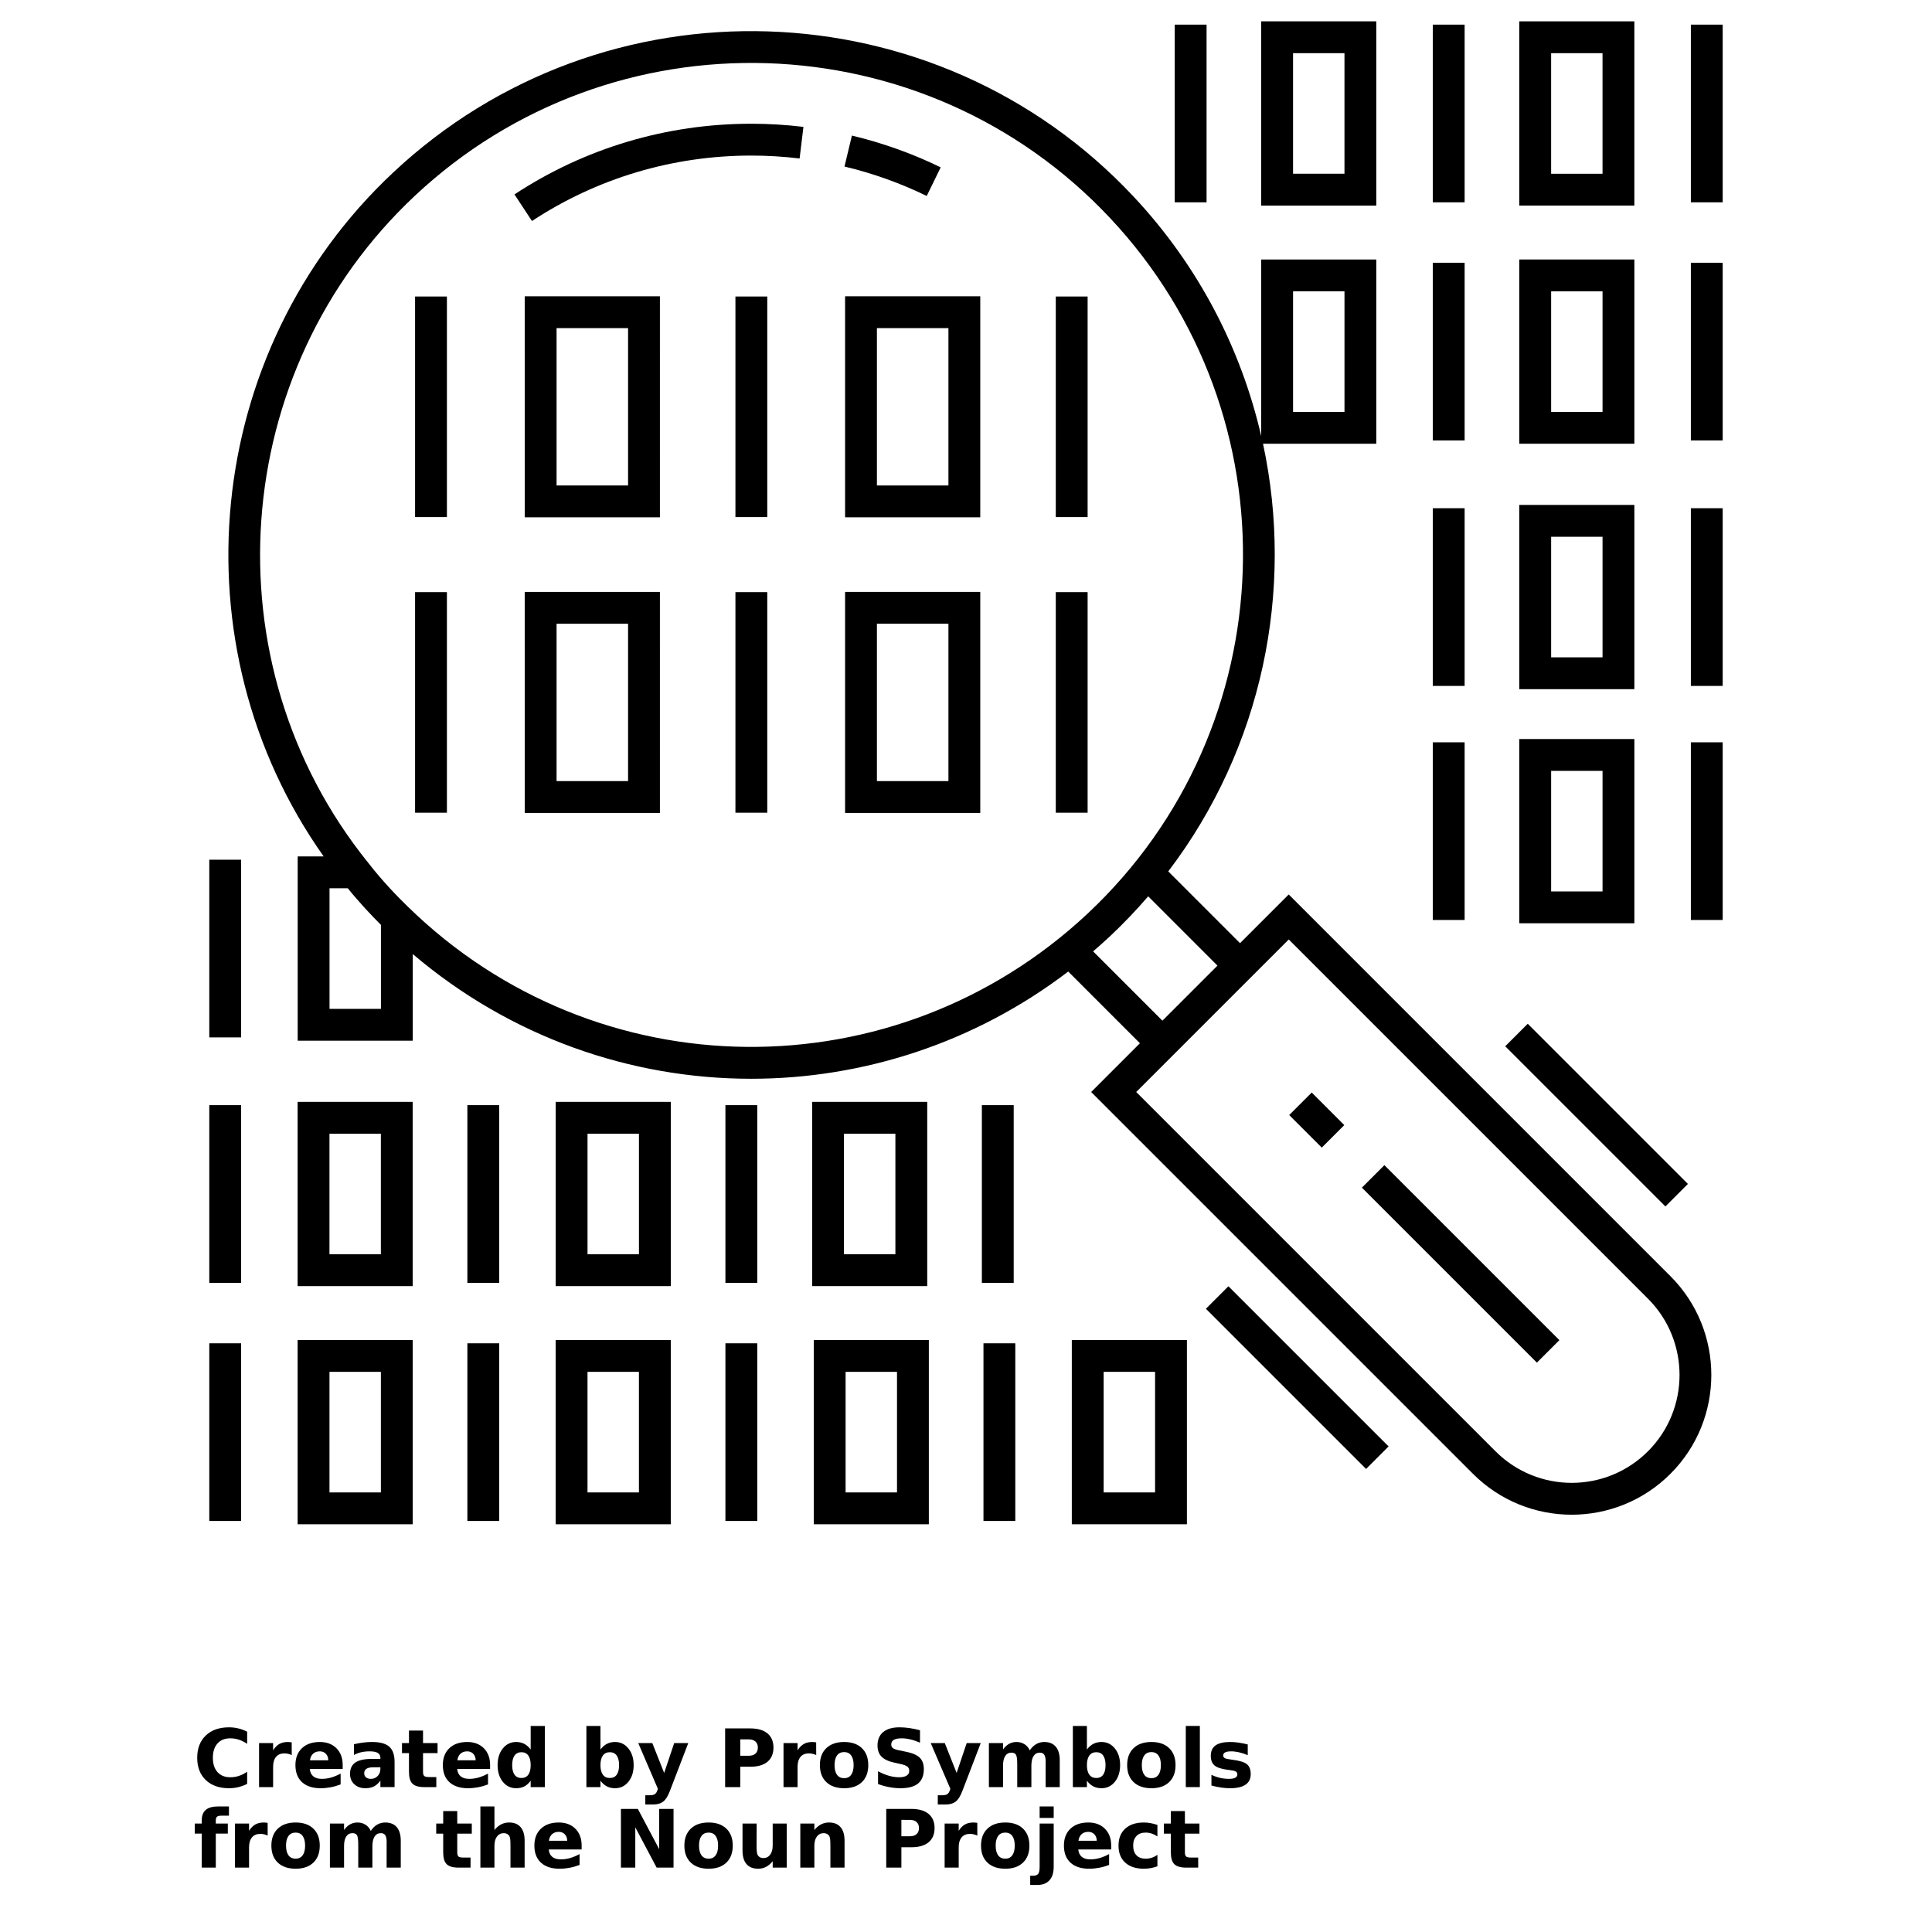 <?xml version="1.0" encoding="UTF-8"?>
<svg width="700pt" height="700pt" version="1.1" viewBox="0 0 700 700" xmlns="http://www.w3.org/2000/svg" xmlns:xlink="http://www.w3.org/1999/xlink">
 <defs>
  <symbol id="u" overflow="visible">
   <path d="m19.547-1.172c-1.012 0.523-2.062 0.914-3.156 1.172-1.094 0.27-2.234 0.406-3.422 0.406-3.543 0-6.352-0.988-8.422-2.969-2.062-1.977-3.094-4.66-3.094-8.047 0-3.406 1.031-6.098 3.094-8.078 2.07-1.977 4.879-2.969 8.422-2.969 1.188 0 2.328 0.137 3.422 0.406 1.094 0.262 2.144 0.656 3.156 1.188v4.391c-1.023-0.688-2.027-1.191-3.016-1.516-0.98-0.32-2.016-0.484-3.109-0.484-1.961 0-3.5 0.625-4.625 1.875-1.117 1.25-1.672 2.981-1.672 5.188 0 2.188 0.555 3.914 1.672 5.172 1.125 1.25 2.664 1.875 4.625 1.875 1.094 0 2.129-0.16 3.109-0.484 0.988-0.32 1.992-0.828 3.016-1.516z"/>
  </symbol>
  <symbol id="c" overflow="visible">
   <path d="m14.297-11.609c-0.449-0.207-0.891-0.359-1.328-0.453-0.438-0.102-0.883-0.156-1.328-0.156-1.312 0-2.324 0.422-3.031 1.266-0.711 0.836-1.062 2.039-1.062 3.609v7.344h-5.094v-15.953h5.094v2.625c0.656-1.051 1.406-1.816 2.25-2.297 0.852-0.477 1.875-0.719 3.062-0.719 0.176 0 0.363 0.012 0.562 0.031 0.195 0.012 0.484 0.043 0.859 0.094z"/>
  </symbol>
  <symbol id="b" overflow="visible">
   <path d="m18.375-8.016v1.453h-11.922c0.125 1.199 0.555 2.094 1.297 2.688 0.738 0.594 1.773 0.891 3.109 0.891 1.07 0 2.172-0.156 3.297-0.469 1.125-0.32 2.281-0.805 3.469-1.453v3.938c-1.211 0.461-2.418 0.805-3.625 1.031-1.211 0.227-2.414 0.344-3.609 0.344-2.898 0-5.148-0.727-6.75-2.188-1.594-1.469-2.391-3.531-2.391-6.188 0-2.594 0.785-4.633 2.359-6.125 1.57-1.5 3.734-2.25 6.484-2.25 2.508 0 4.516 0.758 6.016 2.266 1.508 1.512 2.266 3.531 2.266 6.062zm-5.234-1.703c0-0.969-0.289-1.75-0.859-2.344-0.562-0.594-1.297-0.891-2.203-0.891-0.992 0-1.797 0.281-2.422 0.844-0.617 0.555-0.996 1.352-1.141 2.391z"/>
  </symbol>
  <symbol id="j" overflow="visible">
   <path d="m9.594-7.172c-1.062 0-1.867 0.184-2.406 0.547-0.531 0.355-0.797 0.883-0.797 1.578 0 0.648 0.211 1.152 0.641 1.516 0.438 0.367 1.039 0.547 1.812 0.547 0.957 0 1.766-0.344 2.422-1.031s0.984-1.547 0.984-2.578v-0.578zm7.797-1.938v9.109h-5.141v-2.359c-0.688 0.969-1.461 1.672-2.312 2.109-0.855 0.438-1.891 0.656-3.109 0.656-1.656 0-3-0.477-4.031-1.438-1.031-0.969-1.547-2.219-1.547-3.75 0-1.875 0.641-3.25 1.922-4.125 1.289-0.875 3.316-1.312 6.078-1.312h3v-0.391c0-0.812-0.32-1.406-0.953-1.781-0.637-0.375-1.633-0.562-2.984-0.562-1.086 0-2.102 0.109-3.047 0.328-0.938 0.219-1.809 0.547-2.609 0.984v-3.891c1.082-0.258 2.176-0.457 3.281-0.594 1.102-0.145 2.207-0.219 3.312-0.219 2.875 0 4.945 0.57 6.219 1.703 1.281 1.137 1.922 2.981 1.922 5.531z"/>
  </symbol>
  <symbol id="d" overflow="visible">
   <path d="m8.016-20.484v4.531h5.266v3.641h-5.266v6.766c0 0.742 0.145 1.246 0.438 1.516 0.301 0.262 0.891 0.391 1.766 0.391h2.609v3.641h-4.359c-2.023 0-3.453-0.414-4.297-1.25-0.836-0.844-1.25-2.273-1.25-4.297v-6.766h-2.531v-3.641h2.531v-4.531z"/>
  </symbol>
  <symbol id="i" overflow="visible">
   <path d="m13.297-13.625v-8.531h5.141v22.156h-5.141v-2.312c-0.699 0.949-1.469 1.641-2.312 2.078-0.844 0.426-1.824 0.641-2.938 0.641-1.969 0-3.586-0.773-4.844-2.328-1.262-1.562-1.891-3.578-1.891-6.047 0-2.457 0.629-4.469 1.891-6.031 1.258-1.562 2.875-2.344 4.844-2.344 1.102 0 2.078 0.227 2.922 0.672 0.852 0.438 1.629 1.121 2.328 2.047zm-3.359 10.328c1.094 0 1.926-0.395 2.5-1.188 0.57-0.801 0.859-1.961 0.859-3.484 0-1.508-0.289-2.664-0.859-3.469-0.574-0.801-1.406-1.203-2.5-1.203-1.086 0-1.914 0.402-2.484 1.203-0.574 0.805-0.859 1.961-0.859 3.469 0 1.523 0.285 2.684 0.859 3.484 0.57 0.793 1.398 1.188 2.484 1.188z"/>
  </symbol>
  <symbol id="g" overflow="visible">
   <path d="m10.938-3.297c1.094 0 1.926-0.395 2.5-1.188 0.57-0.801 0.859-1.961 0.859-3.484 0-1.508-0.289-2.664-0.859-3.469-0.574-0.801-1.406-1.203-2.5-1.203s-1.934 0.402-2.516 1.203c-0.586 0.805-0.875 1.961-0.875 3.469 0 1.512 0.289 2.668 0.875 3.469 0.582 0.805 1.422 1.203 2.516 1.203zm-3.391-10.328c0.707-0.926 1.488-1.609 2.344-2.047 0.852-0.445 1.832-0.672 2.938-0.672 1.969 0 3.582 0.781 4.844 2.344 1.27 1.562 1.906 3.574 1.906 6.031 0 2.469-0.637 4.484-1.906 6.047-1.262 1.555-2.875 2.328-4.844 2.328-1.105 0-2.086-0.219-2.938-0.656-0.855-0.438-1.637-1.125-2.344-2.062v2.312h-5.094v-22.156h5.094z"/>
  </symbol>
  <symbol id="f" overflow="visible">
   <path d="m0.359-15.953h5.094l4.297 10.828 3.641-10.828h5.094l-6.703 17.469c-0.68 1.77-1.465 3.008-2.359 3.719-0.898 0.707-2.078 1.062-3.547 1.062h-2.953v-3.344h1.594c0.863 0 1.492-0.141 1.891-0.422 0.395-0.273 0.703-0.766 0.922-1.484l0.141-0.438z"/>
  </symbol>
  <symbol id="e" overflow="visible">
   <path d="m2.672-21.266h9.109c2.707 0 4.785 0.605 6.234 1.812 1.445 1.199 2.172 2.906 2.172 5.125 0 2.231-0.727 3.949-2.172 5.156-1.449 1.199-3.527 1.797-6.234 1.797h-3.625v7.375h-5.484zm5.484 3.969v5.938h3.047c1.062 0 1.879-0.254 2.453-0.766 0.582-0.52 0.875-1.254 0.875-2.203 0-0.945-0.293-1.676-0.875-2.188-0.574-0.52-1.391-0.781-2.453-0.781z"/>
  </symbol>
  <symbol id="a" overflow="visible">
   <path d="m10.047-12.688c-1.137 0-2 0.406-2.594 1.219s-0.891 1.98-0.891 3.5c0 1.531 0.297 2.703 0.891 3.516s1.457 1.219 2.594 1.219c1.102 0 1.945-0.406 2.531-1.219 0.594-0.812 0.891-1.984 0.891-3.516 0-1.52-0.297-2.688-0.891-3.5-0.586-0.812-1.43-1.219-2.531-1.219zm0-3.656c2.738 0 4.879 0.746 6.422 2.234 1.539 1.48 2.312 3.527 2.312 6.141 0 2.625-0.773 4.68-2.312 6.156-1.543 1.48-3.684 2.219-6.422 2.219-2.762 0-4.918-0.738-6.469-2.219-1.555-1.477-2.328-3.531-2.328-6.156 0-2.613 0.773-4.66 2.328-6.141 1.551-1.488 3.707-2.234 6.469-2.234z"/>
  </symbol>
  <symbol id="t" overflow="visible">
   <path d="m17.484-20.594v4.5c-1.18-0.52-2.324-0.91-3.438-1.172-1.105-0.27-2.152-0.406-3.141-0.406-1.312 0-2.281 0.184-2.906 0.547-0.625 0.355-0.938 0.914-0.938 1.672 0 0.574 0.207 1.023 0.625 1.344 0.426 0.312 1.195 0.586 2.312 0.812l2.328 0.469c2.363 0.469 4.047 1.188 5.047 2.156s1.5 2.352 1.5 4.141c0 2.344-0.699 4.09-2.094 5.234-1.387 1.137-3.512 1.703-6.375 1.703-1.344 0-2.699-0.133-4.062-0.391-1.355-0.25-2.711-0.625-4.062-1.125v-4.625c1.352 0.719 2.664 1.262 3.938 1.625 1.27 0.367 2.492 0.547 3.672 0.547 1.195 0 2.113-0.195 2.75-0.594 0.633-0.395 0.953-0.969 0.953-1.719 0-0.656-0.219-1.164-0.656-1.531-0.43-0.363-1.289-0.688-2.578-0.969l-2.125-0.469c-2.125-0.457-3.684-1.18-4.672-2.172-0.98-1-1.469-2.348-1.469-4.047 0-2.113 0.68-3.738 2.047-4.875 1.375-1.145 3.344-1.719 5.906-1.719 1.164 0 2.363 0.09 3.594 0.266 1.238 0.18 2.519 0.445 3.844 0.797z"/>
  </symbol>
  <symbol id="h" overflow="visible">
   <path d="m17.234-13.297c0.645-0.988 1.41-1.742 2.297-2.266 0.895-0.52 1.875-0.781 2.938-0.781 1.832 0 3.227 0.57 4.188 1.703 0.957 1.125 1.438 2.766 1.438 4.922v9.719h-5.125v-8.312-0.391c0.008-0.133 0.016-0.32 0.016-0.562 0-1.133-0.168-1.953-0.5-2.453-0.324-0.508-0.859-0.766-1.609-0.766-0.969 0-1.719 0.402-2.25 1.203-0.523 0.793-0.793 1.945-0.812 3.453v7.828h-5.125v-8.312c0-1.77-0.152-2.906-0.453-3.406-0.305-0.508-0.844-0.766-1.625-0.766-0.98 0-1.734 0.402-2.266 1.203-0.531 0.805-0.797 1.949-0.797 3.438v7.844h-5.125v-15.953h5.125v2.328c0.625-0.895 1.344-1.57 2.156-2.031 0.812-0.457 1.707-0.688 2.688-0.688 1.102 0 2.078 0.266 2.922 0.797s1.484 1.281 1.922 2.25z"/>
  </symbol>
  <symbol id="s" overflow="visible">
   <path d="m2.453-22.156h5.094v22.156h-5.094z"/>
  </symbol>
  <symbol id="r" overflow="visible">
   <path d="m14.906-15.453v3.875c-1.086-0.457-2.137-0.801-3.156-1.031-1.012-0.227-1.969-0.344-2.875-0.344-0.969 0-1.688 0.125-2.156 0.375-0.469 0.242-0.703 0.609-0.703 1.109 0 0.406 0.176 0.719 0.531 0.938 0.352 0.219 0.992 0.383 1.922 0.484l0.891 0.141c2.613 0.324 4.367 0.867 5.266 1.625 0.906 0.762 1.359 1.953 1.359 3.578 0 1.699-0.633 2.977-1.891 3.828-1.25 0.855-3.121 1.281-5.609 1.281-1.055 0-2.141-0.086-3.266-0.25-1.125-0.156-2.281-0.398-3.469-0.734v-3.875c1.02 0.492 2.062 0.859 3.125 1.109 1.07 0.242 2.16 0.359 3.266 0.359 0.988 0 1.734-0.133 2.234-0.406 0.508-0.27 0.766-0.676 0.766-1.219 0-0.457-0.18-0.797-0.531-1.016-0.344-0.227-1.031-0.406-2.062-0.531l-0.891-0.109c-2.273-0.281-3.867-0.805-4.781-1.578-0.906-0.77-1.359-1.941-1.359-3.516 0-1.688 0.578-2.938 1.734-3.75 1.156-0.82 2.93-1.234 5.328-1.234 0.938 0 1.922 0.074 2.953 0.219 1.039 0.148 2.164 0.371 3.375 0.672z"/>
  </symbol>
  <symbol id="q" overflow="visible">
   <path d="m12.953-22.156v3.344h-2.828c-0.719 0-1.227 0.133-1.516 0.391-0.281 0.262-0.422 0.715-0.422 1.359v1.109h4.359v3.641h-4.359v12.312h-5.094v-12.312h-2.531v-3.641h2.531v-1.109c0-1.738 0.484-3.019 1.453-3.844 0.969-0.832 2.469-1.25 4.5-1.25z"/>
  </symbol>
  <symbol id="p" overflow="visible">
   <path d="m18.484-9.719v9.719h-5.125v-7.406c0-1.395-0.031-2.352-0.094-2.875-0.062-0.52-0.168-0.906-0.312-1.156-0.199-0.332-0.469-0.586-0.812-0.766-0.344-0.188-0.734-0.281-1.172-0.281-1.062 0-1.902 0.414-2.516 1.234-0.605 0.812-0.906 1.949-0.906 3.406v7.844h-5.094v-22.156h5.094v8.531c0.77-0.926 1.586-1.609 2.453-2.047 0.863-0.445 1.816-0.672 2.859-0.672 1.844 0 3.238 0.57 4.188 1.703 0.957 1.125 1.438 2.766 1.438 4.922z"/>
  </symbol>
  <symbol id="o" overflow="visible">
   <path d="m2.672-21.266h6.125l7.734 14.578v-14.578h5.203v21.266h-6.125l-7.734-14.594v14.594h-5.203z"/>
  </symbol>
  <symbol id="n" overflow="visible">
   <path d="m2.281-6.203v-9.75h5.125v1.594c0 0.867-0.008 1.953-0.016 3.266-0.012 1.305-0.016 2.172-0.016 2.609 0 1.281 0.031 2.203 0.094 2.766 0.07 0.562 0.188 0.977 0.344 1.234 0.219 0.336 0.492 0.59 0.828 0.766 0.332 0.18 0.719 0.266 1.156 0.266 1.062 0 1.895-0.406 2.5-1.219 0.613-0.812 0.922-1.945 0.922-3.406v-7.875h5.094v15.953h-5.094v-2.312c-0.773 0.938-1.59 1.625-2.453 2.062-0.855 0.438-1.797 0.656-2.828 0.656-1.844 0-3.25-0.562-4.219-1.688-0.961-1.133-1.438-2.773-1.438-4.922z"/>
  </symbol>
  <symbol id="m" overflow="visible">
   <path d="m18.484-9.719v9.719h-5.125v-7.438c0-1.375-0.031-2.32-0.094-2.844-0.062-0.52-0.168-0.906-0.312-1.156-0.199-0.332-0.469-0.586-0.812-0.766-0.344-0.188-0.734-0.281-1.172-0.281-1.062 0-1.902 0.414-2.516 1.234-0.605 0.812-0.906 1.949-0.906 3.406v7.844h-5.094v-15.953h5.094v2.328c0.77-0.926 1.586-1.609 2.453-2.047 0.863-0.445 1.816-0.672 2.859-0.672 1.844 0 3.238 0.57 4.188 1.703 0.957 1.125 1.438 2.766 1.438 4.922z"/>
  </symbol>
  <symbol id="l" overflow="visible">
   <path d="m2.453-15.953h5.094v15.672c0 2.133-0.516 3.766-1.547 4.891-1.023 1.125-2.508 1.688-4.453 1.688h-2.516v-3.344h0.891c0.969 0 1.629-0.219 1.984-0.656 0.363-0.438 0.547-1.297 0.547-2.578zm0-6.203h5.094v4.156h-5.094z"/>
  </symbol>
  <symbol id="k" overflow="visible">
   <path d="m15.344-15.453v4.156c-0.699-0.469-1.398-0.816-2.094-1.047-0.699-0.227-1.422-0.344-2.172-0.344-1.43 0-2.539 0.418-3.328 1.25-0.793 0.824-1.188 1.98-1.188 3.469 0 1.5 0.395 2.668 1.188 3.5 0.789 0.824 1.898 1.234 3.328 1.234 0.801 0 1.555-0.117 2.266-0.359 0.719-0.238 1.383-0.586 2-1.047v4.172c-0.805 0.293-1.617 0.508-2.438 0.656-0.812 0.145-1.637 0.219-2.469 0.219-2.875 0-5.125-0.734-6.75-2.203-1.625-1.477-2.438-3.535-2.438-6.172 0-2.625 0.812-4.676 2.438-6.156 1.625-1.477 3.875-2.219 6.75-2.219 0.832 0 1.656 0.078 2.469 0.234 0.812 0.148 1.625 0.367 2.438 0.656z"/>
  </symbol>
 </defs>
 <g>
  <path d="m75.832 486.7h11.535v64.375h-11.535z"/>
  <path d="m107.84 552.27h41.695v-66.758h-41.695zm11.535-55.223h18.625v43.688h-18.625z"/>
  <path d="m169.34 486.7h11.535v64.375h-11.535z"/>
  <path d="m201.33 552.27h41.703v-66.758h-41.703zm11.535-55.223h18.633v43.688h-18.633z"/>
  <path d="m262.83 486.7h11.535v64.375h-11.535z"/>
  <path d="m294.84 552.27h41.695v-66.758h-41.695zm11.535-55.223h18.625v43.688h-18.625z"/>
  <path d="m75.832 400.42h11.535v64.379h-11.535z"/>
  <path d="m149.53 399.23h-41.695v66.754h41.695zm-11.535 55.219h-18.625v-43.684h18.625z"/>
  <path d="m169.34 400.42h11.535v64.379h-11.535z"/>
  <path d="m243.04 399.23h-41.703v66.754h41.703zm-11.535 55.219h-18.633v-43.684h18.633z"/>
  <path d="m75.832 311.49h11.535v64.379h-11.535z"/>
  <path d="m262.83 400.42h11.535v64.379h-11.535z"/>
  <path d="m150.39 214.54h11.535v79.918h-11.535z"/>
  <path d="m190.12 294.54h48.98l-0.004-80.086h-48.98zm11.535-68.551h25.91v57.016h-25.91z"/>
  <path d="m266.46 214.54h11.535v79.918h-11.535z"/>
  <path d="m306.19 294.54h48.98v-80.086h-48.98zm11.535-68.551h25.91v57.016h-25.91z"/>
  <path d="m382.53 214.54h11.535v79.918h-11.535z"/>
  <path d="m150.39 107.43h11.535v79.918h-11.535z"/>
  <path d="m190.12 187.43h48.98l-0.004-80.082h-48.98zm11.535-68.547h25.91v57.016h-25.91z"/>
  <path d="m266.46 107.43h11.535v79.918h-11.535z"/>
  <path d="m306.19 187.43h48.98v-80.082h-48.98zm11.535-68.547h25.91v57.016h-25.91z"/>
  <path d="m382.53 107.43h11.535v79.918h-11.535z"/>
  <path d="m294.25 465.98h41.703v-66.754h-41.703zm11.535-55.219h18.633v43.684h-18.633z"/>
  <path d="m355.75 400.42h11.535v64.379h-11.535z"/>
  <path d="m356.33 486.7h11.535v64.375h-11.535z"/>
  <path d="m430.04 485.51h-41.703v66.758h41.703zm-11.535 55.223h-18.633v-43.688h18.633z"/>
  <path d="m612.63 8.926h11.535v64.379h-11.535z"/>
  <path d="m592.16 7.734h-41.695v66.754h41.695zm-11.535 55.223h-18.625v-43.688h18.625z"/>
  <path d="m519.13 8.926h11.535v64.379h-11.535z"/>
  <path d="m456.96 74.492h41.703l-0.004-66.758h-41.703zm11.535-55.223h18.633v43.684h-18.633z"/>
  <path d="m425.63 8.926h11.535v64.379h-11.535z"/>
  <path d="m612.63 95.203h11.535v64.375h-11.535z"/>
  <path d="m550.47 160.77h41.695v-66.754h-41.695zm11.535-55.219h18.625v43.684h-18.625z"/>
  <path d="m519.13 95.203h11.535v64.375h-11.535z"/>
  <path d="m612.63 184.14h11.535v64.379h-11.535z"/>
  <path d="m550.47 249.7h41.695v-66.754h-41.695zm11.535-55.219h18.625v43.684h-18.625z"/>
  <path d="m519.13 184.14h11.535v64.379h-11.535z"/>
  <path d="m550.47 334.52h41.695v-66.754h-41.695zm11.535-55.219h18.625v43.684h-18.625z"/>
  <path d="m519.13 268.95h11.535v64.379h-11.535z"/>
  <path d="m612.63 268.95h11.535v64.379h-11.535z"/>
  <path d="m186.4 70.441 6.344 9.637c23.555-15.512 51.023-23.711 79.434-23.711 5.84 0 11.742 0.355 17.535 1.055l1.387-11.449c-6.254-0.758-12.617-1.141-18.918-1.141-30.676 0-60.336 8.855-85.781 25.609z"/>
  <path d="m340.83 60.633c-10.234-4.988-21.059-8.863-32.172-11.512l-2.68 11.219c10.301 2.457 20.32 6.043 29.793 10.664z"/>
  <path d="m605.25 462.4-138.32-138.32-17.645 17.645-26-26.004c34.117-44.863 45.746-101.82 34.332-154.95h41.047v-66.75h-41.703v63.973c-7.273-31.527-22.645-61.605-46.324-86.852-71.59-76.32-191.93-80.184-268.22-8.602-69.086 64.758-79.145 171.43-25.156 247.75h-9.402v66.773h41.695v-31.391c35.316 30.062 78.918 45.184 122.6 45.184 40.438 0 80.918-12.941 114.89-38.848l25.977 25.98-17.668 17.668 138.32 138.32c19.77 19.777 51.797 19.785 71.574 0 19.73-19.738 19.73-51.848 0-71.578zm-136.75-356.85h18.633v43.684h-18.633zm-330.48 259.98h-18.625v-43.703h6.602c4.219 5.215 8.578 9.832 12.023 13.27zm9.801-36.977-0.004 0.004-0.016-0.016c-3.797-3.688-9.391-9.461-14.453-16.012l-0.07-0.09c-58.043-72.059-50.562-178.14 17.027-241.49 71.664-67.227 184.68-63.602 251.92 8.078 67.223 71.664 63.594 184.67-8.078 251.91-69.793 65.414-178 64.367-246.32-2.383zm254.22 10.801c4.969-4.664 9.617-9.543 13.973-14.594l25.098 25.102-19.949 19.949-25.109-25.113c2.016-1.742 4.023-3.508 5.988-5.344zm195.06 186.46c-15.262 15.27-39.996 15.273-55.266 0l-130.16-130.16 55.266-55.266 130.16 130.16c15.234 15.238 15.234 40.027 0 55.266z"/>
  <path d="m556.84 493.71-63.402-63.402 8.156-8.156 63.402 63.402z"/>
  <path d="m478.91 415.8-11.805-11.801 8.156-8.156 11.805 11.801z"/>
  <path d="m494.96 532.23-58.035-58.035 8.156-8.156 58.035 58.035z"/>
  <path d="m611.56 428.96-8.156 8.156-58.035-58.035 8.156-8.156z"/>
  <use x="70" y="647.5" xlink:href="#u"/>
  <use x="91.406" y="647.5" xlink:href="#c"/>
  <use x="105.789" y="647.5" xlink:href="#b"/>
  <use x="125.57" y="647.5" xlink:href="#j"/>
  <use x="145.254" y="647.5" xlink:href="#d"/>
  <use x="159.195" y="647.5" xlink:href="#b"/>
  <use x="178.977" y="647.5" xlink:href="#i"/>
  <use x="210.008" y="647.5" xlink:href="#g"/>
  <use x="230.887" y="647.5" xlink:href="#f"/>
  <use x="260.055" y="647.5" xlink:href="#e"/>
  <use x="281.43" y="647.5" xlink:href="#c"/>
  <use x="295.812" y="647.5" xlink:href="#a"/>
  <use x="315.852" y="647.5" xlink:href="#t"/>
  <use x="336.859" y="647.5" xlink:href="#f"/>
  <use x="355.871" y="647.5" xlink:href="#h"/>
  <use x="386.262" y="647.5" xlink:href="#g"/>
  <use x="407.141" y="647.5" xlink:href="#a"/>
  <use x="427.18" y="647.5" xlink:href="#s"/>
  <use x="437.176" y="647.5" xlink:href="#r"/>
  <use x="70" y="676.668" xlink:href="#q"/>
  <use x="82.688" y="676.668" xlink:href="#c"/>
  <use x="97.074" y="676.668" xlink:href="#a"/>
  <use x="117.109" y="676.668" xlink:href="#h"/>
  <use x="157.656" y="676.668" xlink:href="#d"/>
  <use x="171.598" y="676.668" xlink:href="#p"/>
  <use x="192.363" y="676.668" xlink:href="#b"/>
  <use x="222.301" y="676.668" xlink:href="#o"/>
  <use x="246.711" y="676.668" xlink:href="#a"/>
  <use x="266.746" y="676.668" xlink:href="#n"/>
  <use x="287.512" y="676.668" xlink:href="#m"/>
  <use x="318.43" y="676.668" xlink:href="#e"/>
  <use x="339.805" y="676.668" xlink:href="#c"/>
  <use x="354.191" y="676.668" xlink:href="#a"/>
  <use x="374.227" y="676.668" xlink:href="#l"/>
  <use x="384.227" y="676.668" xlink:href="#b"/>
  <use x="404.008" y="676.668" xlink:href="#k"/>
  <use x="421.297" y="676.668" xlink:href="#d"/>
 </g>
</svg>
